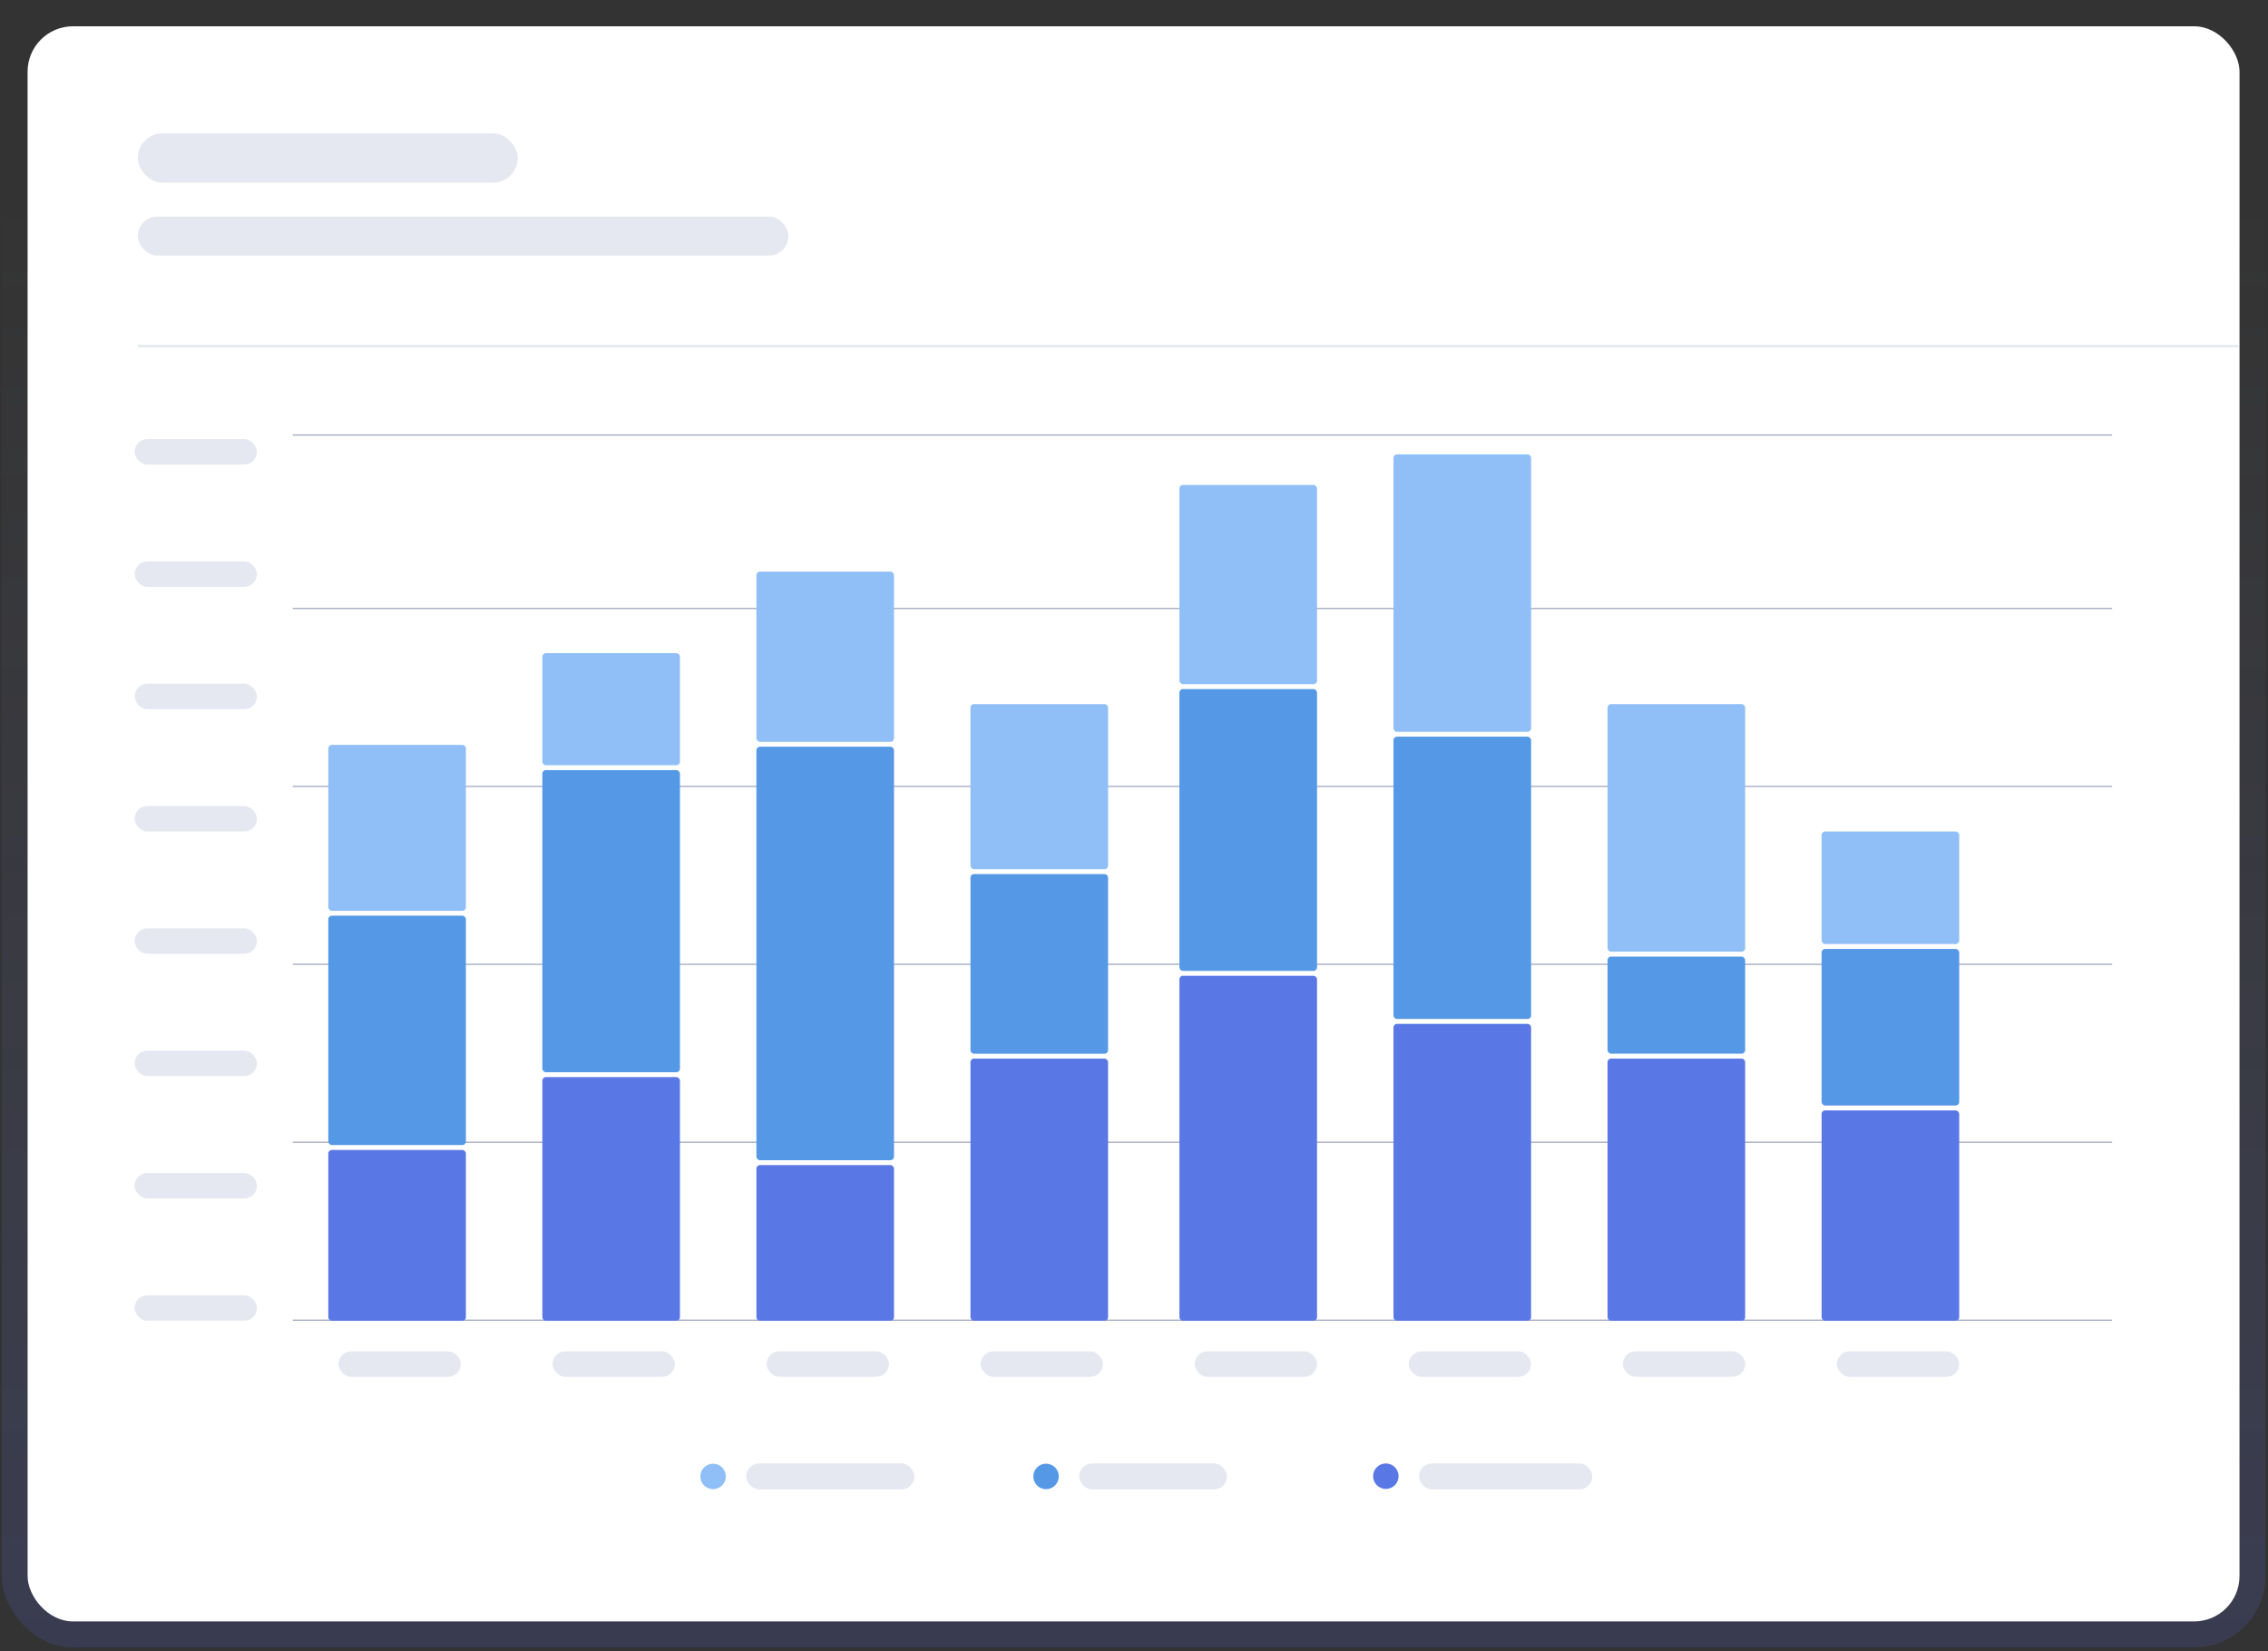 <svg width="445" height="324" viewBox="0 0 445 324" fill="none" xmlns="http://www.w3.org/2000/svg">
<rect x="0" y="0" width="445" height="324" fill="#333333" stroke="none"/>
<g clip-path="url(#clip0_1620_10256)">
<rect x="5.413" y="5.16" width="434" height="313" rx="8.905" fill="white"/>
<rect x="27.04" y="26.152" width="74.549" height="9.702" rx="4.851" fill="#E5E8F0"/>
<rect x="27.04" y="42.492" width="127.653" height="7.659" rx="3.83" fill="#E5E8F0"/>
<line x1="27.04" y1="67.902" x2="439.228" y2="67.902" stroke="#E5E8F0" stroke-width="0.462"/>
<g clip-path="url(#clip1_1620_10256)">
<line x1="57.448" y1="85.357" x2="414.412" y2="85.357" stroke="#9EA5BD" stroke-width="0.231"/>
<line x1="57.448" y1="119.396" x2="414.412" y2="119.396" stroke="#9EA5BD" stroke-width="0.231"/>
<line x1="57.448" y1="154.308" x2="414.412" y2="154.308" stroke="#9EA5BD" stroke-width="0.231"/>
<line x1="57.448" y1="189.221" x2="414.412" y2="189.221" stroke="#9EA5BD" stroke-width="0.231"/>
<line x1="57.448" y1="224.133" x2="414.412" y2="224.133" stroke="#9EA5BD" stroke-width="0.231"/>
<line x1="57.448" y1="259.045" x2="414.412" y2="259.045" stroke="#9EA5BD" stroke-width="0.231"/>
<rect x="64.413" y="146.16" width="27" height="32.559" rx="0.693" fill="#8FBFF6"/>
<rect x="64.413" y="179.678" width="27" height="45.009" rx="0.693" fill="#5598E6"/>
<rect x="64.413" y="225.643" width="27" height="33.517" rx="0.693" fill="#5A78E5"/>
<rect x="106.413" y="128.16" width="27" height="21.992" rx="0.693" fill="#8FBFF6"/>
<rect x="106.413" y="151.109" width="27" height="59.284" rx="0.693" fill="#5598E6"/>
<rect x="106.413" y="211.35" width="27" height="47.81" rx="0.693" fill="#5A78E5"/>
<rect x="148.413" y="112.16" width="27" height="33.409" rx="0.693" fill="#8FBFF6"/>
<rect x="148.413" y="146.523" width="27" height="81.136" rx="0.693" fill="#5598E6"/>
<rect x="148.413" y="228.615" width="27" height="30.546" rx="0.693" fill="#5A78E5"/>
<rect x="190.413" y="138.16" width="27" height="32.394" rx="0.693" fill="#8FBFF6"/>
<rect x="190.413" y="171.508" width="27" height="35.252" rx="0.693" fill="#5598E6"/>
<rect x="190.413" y="207.711" width="27" height="51.449" rx="0.693" fill="#5A78E5"/>
<rect x="231.413" y="95.16" width="27" height="39.093" rx="0.693" fill="#8FBFF6"/>
<rect x="231.413" y="135.207" width="27" height="55.302" rx="0.693" fill="#5598E6"/>
<rect x="231.413" y="191.463" width="27" height="67.697" rx="0.693" fill="#5A78E5"/>
<rect x="273.413" y="89.16" width="27" height="54.438" rx="0.693" fill="#8FBFF6"/>
<rect x="273.413" y="144.553" width="27" height="55.393" rx="0.693" fill="#5598E6"/>
<rect x="273.413" y="200.902" width="27" height="58.258" rx="0.693" fill="#5A78E5"/>
<rect x="315.413" y="138.16" width="27" height="48.59" rx="0.693" fill="#8FBFF6"/>
<rect x="315.413" y="187.703" width="27" height="19.055" rx="0.693" fill="#5598E6"/>
<rect x="315.413" y="207.711" width="27" height="51.449" rx="0.693" fill="#5A78E5"/>
<rect x="357.413" y="163.16" width="27" height="22.08" rx="0.693" fill="#8FBFF6"/>
<rect x="357.413" y="186.201" width="27" height="30.72" rx="0.693" fill="#5598E6"/>
<rect x="357.413" y="217.881" width="27" height="41.28" rx="0.693" fill="#5A78E5"/>
<rect x="26.413" y="86.16" width="24" height="5" rx="2.5" fill="#E5E8F0"/>
<rect x="26.413" y="110.16" width="24" height="5" rx="2.5" fill="#E5E8F0"/>
<rect x="26.413" y="134.16" width="24" height="5" rx="2.5" fill="#E5E8F0"/>
<rect x="26.413" y="158.16" width="24" height="5" rx="2.5" fill="#E5E8F0"/>
<rect x="26.413" y="182.16" width="24" height="5" rx="2.5" fill="#E5E8F0"/>
<rect x="26.413" y="206.16" width="24" height="5" rx="2.5" fill="#E5E8F0"/>
<rect x="26.413" y="230.16" width="24" height="5" rx="2.5" fill="#E5E8F0"/>
<rect x="26.413" y="254.16" width="24" height="5" rx="2.5" fill="#E5E8F0"/>
</g>
<rect x="66.413" y="265.16" width="24" height="5" rx="2.5" fill="#E5E8F0"/>
<rect x="108.413" y="265.16" width="24" height="5" rx="2.5" fill="#E5E8F0"/>
<rect x="150.413" y="265.16" width="24" height="5" rx="2.5" fill="#E5E8F0"/>
<rect x="192.413" y="265.16" width="24" height="5" rx="2.5" fill="#E5E8F0"/>
<rect x="234.413" y="265.16" width="24" height="5" rx="2.5" fill="#E5E8F0"/>
<rect x="276.413" y="265.16" width="24" height="5" rx="2.5" fill="#E5E8F0"/>
<rect x="318.413" y="265.16" width="24" height="5" rx="2.5" fill="#E5E8F0"/>
<rect x="360.413" y="265.16" width="24" height="5" rx="2.5" fill="#E5E8F0"/>
<circle cx="139.913" cy="289.705" r="2.5" fill="#8FBFF6"/>
<rect x="146.413" y="287.16" width="33" height="5.089" rx="2.544" fill="#E5E8F0"/>
<circle cx="205.246" cy="289.705" r="2.5" fill="#5598E6"/>
<rect x="211.746" y="287.16" width="29" height="5.089" rx="2.544" fill="#E5E8F0"/>
<circle cx="271.913" cy="289.66" r="2.5" fill="#5A78E5"/>
<rect x="278.413" y="287.16" width="34" height="5.089" rx="2.544" fill="#E5E8F0"/>
</g>
<rect x="2.869" y="2.616" width="439.089" height="318.089" rx="11.45" stroke="url(#paint0_linear_1620_10256)" stroke-opacity="0.32" stroke-width="5.089"/>
<defs>
<linearGradient id="paint0_linear_1620_10256" x1="234.232" y1="318.16" x2="234.232" y2="37.336" gradientUnits="userSpaceOnUse">
<stop stop-color="#5F73F9" stop-opacity="0.46"/>
<stop offset="1" stop-color="#ABB5F8" stop-opacity="0"/>
</linearGradient>
<clipPath id="clip0_1620_10256">
<rect x="5.413" y="5.16" width="434" height="313" rx="8.905" fill="white"/>
</clipPath>
<clipPath id="clip1_1620_10256">
<rect width="393.332" height="187" fill="white" transform="translate(26.051 80.856)"/>
</clipPath>
</defs>
</svg>
